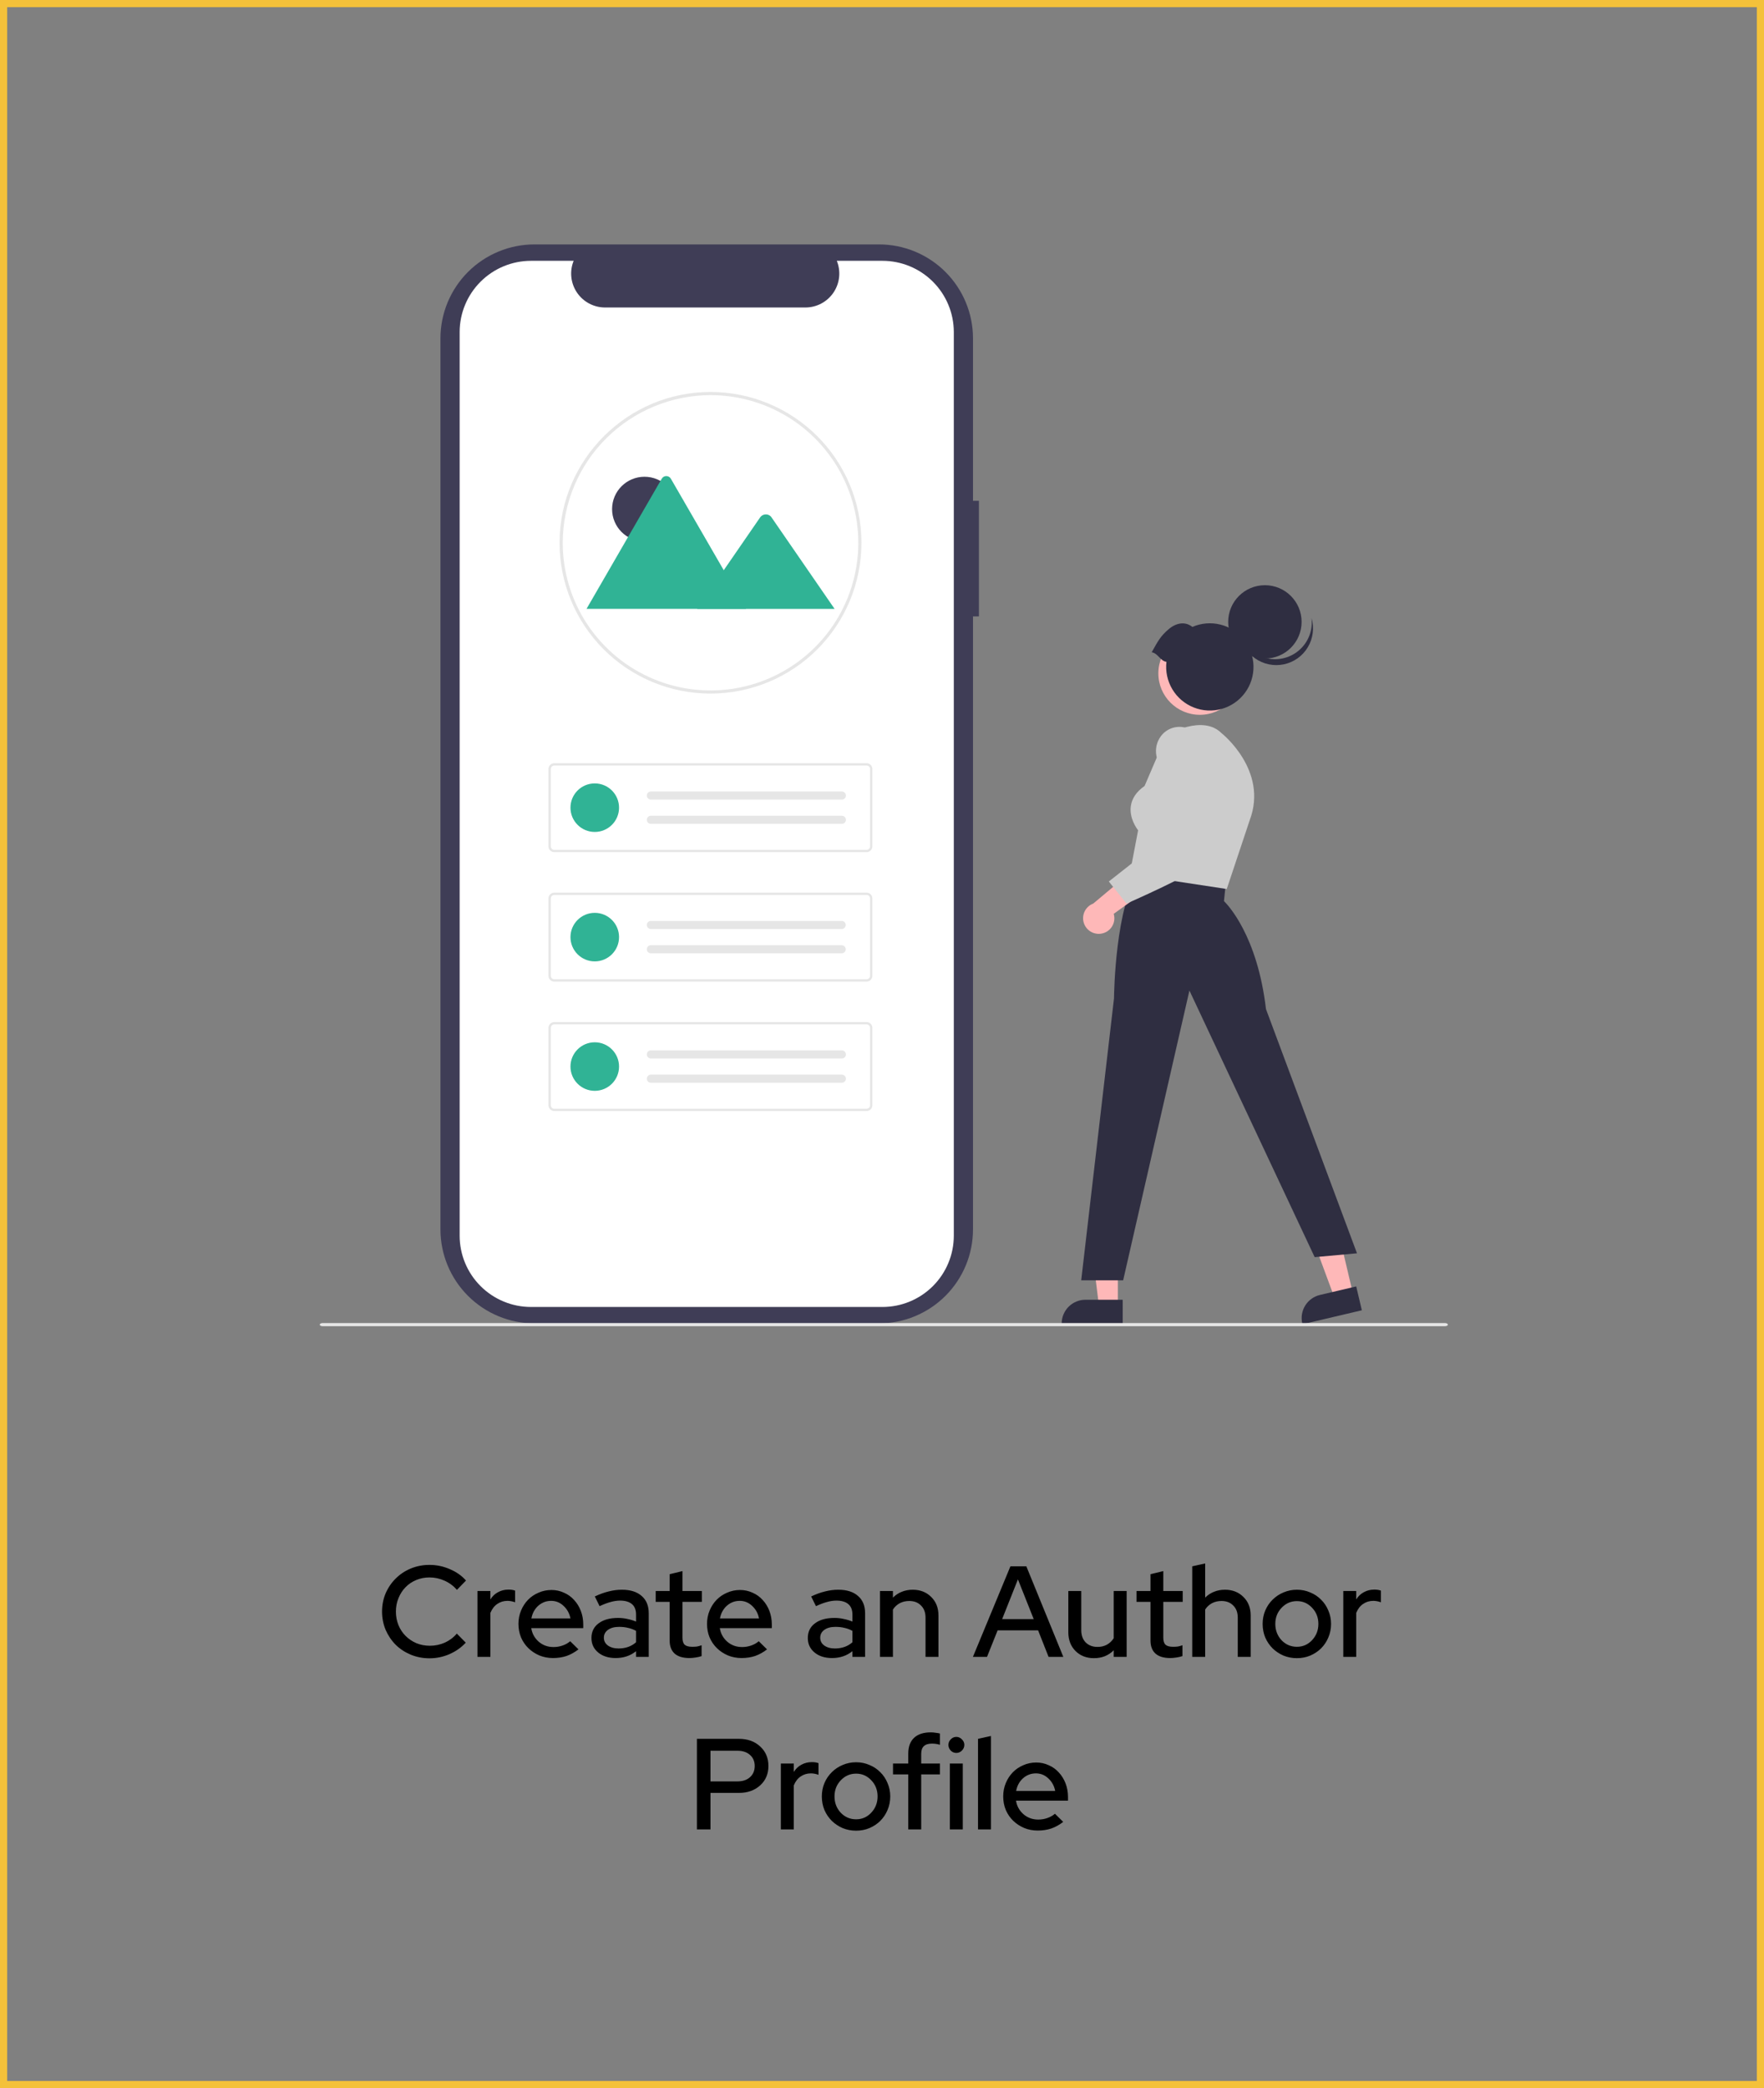 <svg width="491" height="581" viewBox="0 0 491 581" fill="none" xmlns="http://www.w3.org/2000/svg">
    <rect x="0" y="0" width="491" height="581" fill="#808080" stroke="none"/>
    <rect x="1" y="1" width="489" height="579" stroke="#F4C13A" stroke-width="2"/>
    <path d="M119.663 457.904C121.103 457.904 122.483 457.616 123.803 457.04C125.123 456.44 126.239 455.6 127.151 454.52L129.635 457.04C128.411 458.384 126.899 459.452 125.099 460.244C123.323 461.012 121.475 461.396 119.555 461.396C117.707 461.396 115.967 461.06 114.335 460.388C112.727 459.716 111.335 458.804 110.159 457.652C108.983 456.476 108.047 455.096 107.351 453.512C106.679 451.904 106.343 450.2 106.343 448.4C106.343 446.576 106.679 444.872 107.351 443.288C108.047 441.704 108.983 440.336 110.159 439.184C111.335 438.008 112.727 437.084 114.335 436.412C115.967 435.74 117.707 435.404 119.555 435.404C121.523 435.404 123.407 435.8 125.207 436.592C127.031 437.36 128.531 438.416 129.707 439.76L127.187 442.352C126.227 441.248 125.075 440.396 123.731 439.796C122.387 439.196 120.995 438.896 119.555 438.896C118.235 438.896 116.999 439.136 115.847 439.616C114.695 440.096 113.699 440.768 112.859 441.632C112.043 442.472 111.395 443.48 110.915 444.656C110.435 445.808 110.195 447.056 110.195 448.4C110.195 449.744 110.435 451.004 110.915 452.18C111.395 453.332 112.055 454.328 112.895 455.168C113.735 456.008 114.731 456.68 115.883 457.184C117.059 457.664 118.319 457.904 119.663 457.904ZM132.901 461V442.676H136.501V445.016C137.053 444.128 137.761 443.456 138.625 443C139.489 442.52 140.461 442.28 141.541 442.28C141.925 442.28 142.261 442.304 142.549 442.352C142.837 442.4 143.113 442.472 143.377 442.568V445.808C143.041 445.688 142.693 445.592 142.333 445.52C141.973 445.448 141.613 445.412 141.253 445.412C140.197 445.412 139.249 445.7 138.409 446.276C137.593 446.828 136.957 447.656 136.501 448.76V461H132.901ZM161.012 458.912C159.956 459.728 158.852 460.34 157.7 460.748C156.548 461.132 155.288 461.324 153.92 461.324C152.576 461.324 151.316 461.084 150.14 460.604C148.964 460.1 147.944 459.428 147.08 458.588C146.216 457.748 145.532 456.752 145.028 455.6C144.548 454.424 144.308 453.164 144.308 451.82C144.308 450.5 144.548 449.264 145.028 448.112C145.508 446.96 146.156 445.964 146.972 445.124C147.788 444.284 148.76 443.624 149.888 443.144C151.016 442.64 152.216 442.388 153.488 442.388C154.736 442.388 155.9 442.64 156.98 443.144C158.084 443.624 159.02 444.296 159.788 445.16C160.58 446 161.204 447.008 161.66 448.184C162.116 449.36 162.344 450.62 162.344 451.964V453.008H147.872C148.112 454.52 148.808 455.78 149.96 456.788C151.112 457.772 152.48 458.264 154.064 458.264C154.952 458.264 155.804 458.12 156.62 457.832C157.436 457.544 158.132 457.148 158.708 456.644L161.012 458.912ZM153.416 445.412C152.048 445.412 150.848 445.868 149.816 446.78C148.808 447.692 148.172 448.868 147.908 450.308H158.78C158.516 448.916 157.88 447.752 156.872 446.816C155.888 445.88 154.736 445.412 153.416 445.412ZM171.358 461.324C169.366 461.324 167.746 460.808 166.498 459.776C165.25 458.744 164.625 457.4 164.625 455.744C164.625 454.016 165.286 452.66 166.606 451.676C167.926 450.668 169.738 450.164 172.042 450.164C172.93 450.164 173.794 450.26 174.634 450.452C175.474 450.62 176.278 450.86 177.046 451.172V449.228C177.046 447.932 176.662 446.96 175.894 446.312C175.126 445.664 174.022 445.34 172.582 445.34C171.742 445.34 170.866 445.472 169.954 445.736C169.042 445.976 168.022 446.36 166.894 446.888L165.562 444.188C166.93 443.54 168.226 443.072 169.45 442.784C170.674 442.472 171.886 442.316 173.086 442.316C175.462 442.316 177.298 442.892 178.594 444.044C179.914 445.172 180.574 446.78 180.574 448.868V461H177.046V459.416C176.23 460.064 175.354 460.544 174.418 460.856C173.482 461.168 172.462 461.324 171.358 461.324ZM168.082 455.672C168.082 456.56 168.454 457.28 169.198 457.832C169.966 458.384 170.962 458.66 172.186 458.66C173.146 458.66 174.034 458.516 174.85 458.228C175.666 457.94 176.398 457.508 177.046 456.932V453.764C176.35 453.38 175.618 453.104 174.85 452.936C174.082 452.744 173.242 452.648 172.33 452.648C171.034 452.648 170.002 452.924 169.234 453.476C168.466 454.028 168.082 454.76 168.082 455.672ZM186.395 456.464V445.7H182.507V442.676H186.395V437.996L189.959 437.132V442.676H195.359V445.7H189.959V455.636C189.959 456.572 190.163 457.232 190.571 457.616C191.003 458 191.699 458.192 192.659 458.192C193.163 458.192 193.607 458.168 193.991 458.12C194.399 458.048 194.831 457.928 195.287 457.76V460.784C194.807 460.952 194.243 461.084 193.595 461.18C192.971 461.276 192.395 461.324 191.867 461.324C190.091 461.324 188.735 460.916 187.799 460.1C186.863 459.26 186.395 458.048 186.395 456.464ZM213.5 458.912C212.444 459.728 211.34 460.34 210.188 460.748C209.036 461.132 207.776 461.324 206.408 461.324C205.064 461.324 203.804 461.084 202.628 460.604C201.452 460.1 200.432 459.428 199.568 458.588C198.704 457.748 198.02 456.752 197.516 455.6C197.036 454.424 196.796 453.164 196.796 451.82C196.796 450.5 197.036 449.264 197.516 448.112C197.996 446.96 198.644 445.964 199.46 445.124C200.276 444.284 201.248 443.624 202.376 443.144C203.504 442.64 204.704 442.388 205.976 442.388C207.224 442.388 208.388 442.64 209.468 443.144C210.572 443.624 211.508 444.296 212.276 445.16C213.068 446 213.692 447.008 214.148 448.184C214.604 449.36 214.832 450.62 214.832 451.964V453.008H200.36C200.6 454.52 201.296 455.78 202.448 456.788C203.6 457.772 204.968 458.264 206.552 458.264C207.44 458.264 208.292 458.12 209.108 457.832C209.924 457.544 210.62 457.148 211.196 456.644L213.5 458.912ZM205.904 445.412C204.536 445.412 203.336 445.868 202.304 446.78C201.296 447.692 200.66 448.868 200.396 450.308H211.268C211.004 448.916 210.368 447.752 209.36 446.816C208.376 445.88 207.224 445.412 205.904 445.412ZM231.58 461.324C229.588 461.324 227.968 460.808 226.72 459.776C225.472 458.744 224.848 457.4 224.848 455.744C224.848 454.016 225.508 452.66 226.828 451.676C228.148 450.668 229.96 450.164 232.264 450.164C233.152 450.164 234.016 450.26 234.856 450.452C235.696 450.62 236.5 450.86 237.268 451.172V449.228C237.268 447.932 236.884 446.96 236.116 446.312C235.348 445.664 234.244 445.34 232.804 445.34C231.964 445.34 231.088 445.472 230.176 445.736C229.264 445.976 228.244 446.36 227.116 446.888L225.784 444.188C227.152 443.54 228.448 443.072 229.672 442.784C230.896 442.472 232.108 442.316 233.308 442.316C235.684 442.316 237.52 442.892 238.816 444.044C240.136 445.172 240.796 446.78 240.796 448.868V461H237.268V459.416C236.452 460.064 235.576 460.544 234.64 460.856C233.704 461.168 232.684 461.324 231.58 461.324ZM228.304 455.672C228.304 456.56 228.676 457.28 229.42 457.832C230.188 458.384 231.184 458.66 232.408 458.66C233.368 458.66 234.256 458.516 235.072 458.228C235.888 457.94 236.62 457.508 237.268 456.932V453.764C236.572 453.38 235.84 453.104 235.072 452.936C234.304 452.744 233.464 452.648 232.552 452.648C231.256 452.648 230.224 452.924 229.456 453.476C228.688 454.028 228.304 454.76 228.304 455.672ZM244.944 461V442.676H248.544V444.512C249.264 443.792 250.08 443.252 250.992 442.892C251.928 442.508 252.948 442.316 254.052 442.316C256.14 442.316 257.856 442.988 259.2 444.332C260.544 445.652 261.216 447.368 261.216 449.48V461H257.616V450.092C257.616 448.652 257.196 447.524 256.356 446.708C255.54 445.868 254.448 445.448 253.08 445.448C252.12 445.448 251.244 445.652 250.452 446.06C249.684 446.468 249.048 447.056 248.544 447.824V461H244.944ZM270.806 461L281.246 435.8H285.674L295.97 461H291.866L288.95 453.62H277.682L274.73 461H270.806ZM278.942 450.488H287.726L283.334 439.436L278.942 450.488ZM300.961 442.676V453.548C300.961 454.988 301.369 456.128 302.185 456.968C303.025 457.808 304.129 458.228 305.497 458.228C306.457 458.228 307.321 458.024 308.089 457.616C308.857 457.184 309.493 456.584 309.997 455.816V442.676H313.597V461H309.997V459.164C309.277 459.884 308.449 460.436 307.513 460.82C306.601 461.18 305.593 461.36 304.489 461.36C302.401 461.36 300.685 460.688 299.341 459.344C298.021 458 297.361 456.272 297.361 454.16V442.676H300.961ZM320.234 456.464V445.7H316.346V442.676H320.234V437.996L323.798 437.132V442.676H329.198V445.7H323.798V455.636C323.798 456.572 324.002 457.232 324.41 457.616C324.842 458 325.538 458.192 326.498 458.192C327.002 458.192 327.446 458.168 327.83 458.12C328.238 458.048 328.67 457.928 329.126 457.76V460.784C328.646 460.952 328.082 461.084 327.434 461.18C326.81 461.276 326.234 461.324 325.706 461.324C323.93 461.324 322.574 460.916 321.638 460.1C320.702 459.26 320.234 458.048 320.234 456.464ZM331.851 461V435.8L335.451 435.008V444.512C336.171 443.792 336.987 443.252 337.899 442.892C338.835 442.508 339.855 442.316 340.959 442.316C343.047 442.316 344.763 442.988 346.107 444.332C347.451 445.652 348.123 447.368 348.123 449.48V461H344.523V450.092C344.523 448.652 344.103 447.524 343.263 446.708C342.447 445.868 341.355 445.448 339.987 445.448C339.027 445.448 338.151 445.652 337.359 446.06C336.591 446.468 335.955 447.056 335.451 447.824V461H331.851ZM351.448 451.82C351.448 450.5 351.688 449.264 352.168 448.112C352.672 446.936 353.356 445.928 354.22 445.088C355.084 444.224 356.092 443.552 357.244 443.072C358.42 442.568 359.668 442.316 360.988 442.316C362.308 442.316 363.544 442.568 364.696 443.072C365.872 443.552 366.88 444.224 367.72 445.088C368.584 445.928 369.256 446.936 369.736 448.112C370.24 449.264 370.492 450.5 370.492 451.82C370.492 453.164 370.24 454.424 369.736 455.6C369.256 456.752 368.584 457.76 367.72 458.624C366.88 459.464 365.872 460.136 364.696 460.64C363.544 461.12 362.308 461.36 360.988 461.36C359.668 461.36 358.42 461.12 357.244 460.64C356.092 460.136 355.084 459.464 354.22 458.624C353.356 457.76 352.672 456.752 352.168 455.6C351.688 454.424 351.448 453.164 351.448 451.82ZM360.988 458.192C362.644 458.192 364.048 457.58 365.2 456.356C366.376 455.108 366.964 453.596 366.964 451.82C366.964 450.044 366.376 448.544 365.2 447.32C364.048 446.096 362.644 445.484 360.988 445.484C359.332 445.484 357.916 446.096 356.74 447.32C355.564 448.544 354.976 450.044 354.976 451.82C354.976 453.596 355.552 455.108 356.704 456.356C357.88 457.58 359.308 458.192 360.988 458.192ZM373.897 461V442.676H377.497V445.016C378.049 444.128 378.757 443.456 379.621 443C380.485 442.52 381.457 442.28 382.537 442.28C382.921 442.28 383.257 442.304 383.545 442.352C383.833 442.4 384.109 442.472 384.373 442.568V445.808C384.037 445.688 383.689 445.592 383.329 445.52C382.969 445.448 382.609 445.412 382.249 445.412C381.193 445.412 380.245 445.7 379.405 446.276C378.589 446.828 377.953 447.656 377.497 448.76V461H373.897ZM193.978 509V483.8H205.642C208.09 483.8 210.07 484.508 211.582 485.924C213.118 487.316 213.886 489.128 213.886 491.36C213.886 493.568 213.118 495.368 211.582 496.76C210.046 498.152 208.066 498.848 205.642 498.848H197.758V509H193.978ZM205.246 487.112H197.758V495.644H205.246C206.71 495.644 207.874 495.26 208.738 494.492C209.626 493.7 210.07 492.656 210.07 491.36C210.07 490.064 209.626 489.032 208.738 488.264C207.874 487.496 206.71 487.112 205.246 487.112ZM217.347 509V490.676H220.947V493.016C221.499 492.128 222.207 491.456 223.071 491C223.935 490.52 224.907 490.28 225.987 490.28C226.371 490.28 226.707 490.304 226.995 490.352C227.283 490.4 227.559 490.472 227.823 490.568V493.808C227.487 493.688 227.139 493.592 226.779 493.52C226.419 493.448 226.059 493.412 225.699 493.412C224.643 493.412 223.695 493.7 222.855 494.276C222.039 494.828 221.403 495.656 220.947 496.76V509H217.347ZM228.753 499.82C228.753 498.5 228.993 497.264 229.473 496.112C229.977 494.936 230.661 493.928 231.525 493.088C232.389 492.224 233.397 491.552 234.549 491.072C235.725 490.568 236.973 490.316 238.293 490.316C239.613 490.316 240.849 490.568 242.001 491.072C243.177 491.552 244.185 492.224 245.025 493.088C245.889 493.928 246.561 494.936 247.041 496.112C247.545 497.264 247.797 498.5 247.797 499.82C247.797 501.164 247.545 502.424 247.041 503.6C246.561 504.752 245.889 505.76 245.025 506.624C244.185 507.464 243.177 508.136 242.001 508.64C240.849 509.12 239.613 509.36 238.293 509.36C236.973 509.36 235.725 509.12 234.549 508.64C233.397 508.136 232.389 507.464 231.525 506.624C230.661 505.76 229.977 504.752 229.473 503.6C228.993 502.424 228.753 501.164 228.753 499.82ZM238.293 506.192C239.949 506.192 241.353 505.58 242.505 504.356C243.681 503.108 244.269 501.596 244.269 499.82C244.269 498.044 243.681 496.544 242.505 495.32C241.353 494.096 239.949 493.484 238.293 493.484C236.637 493.484 235.221 494.096 234.045 495.32C232.869 496.544 232.281 498.044 232.281 499.82C232.281 501.596 232.857 503.108 234.009 504.356C235.185 505.58 236.613 506.192 238.293 506.192ZM248.565 490.676H252.813V487.904C252.813 486.008 253.341 484.556 254.397 483.548C255.477 482.516 257.025 482 259.041 482C259.521 482 259.977 482.036 260.409 482.108C260.841 482.156 261.249 482.228 261.633 482.324V485.456C261.201 485.336 260.817 485.252 260.481 485.204C260.145 485.156 259.773 485.132 259.365 485.132C258.381 485.132 257.637 485.372 257.133 485.852C256.653 486.308 256.413 487.016 256.413 487.976V490.676H261.633V493.7H256.413V509H252.813V493.7H248.565V490.676ZM266.186 487.724C265.586 487.724 265.07 487.508 264.638 487.076C264.206 486.62 263.99 486.092 263.99 485.492C263.99 484.892 264.206 484.376 264.638 483.944C265.07 483.488 265.586 483.26 266.186 483.26C266.786 483.26 267.302 483.488 267.734 483.944C268.19 484.376 268.418 484.892 268.418 485.492C268.418 486.092 268.19 486.62 267.734 487.076C267.302 487.508 266.786 487.724 266.186 487.724ZM267.986 490.676V509H264.386V490.676H267.986ZM275.826 483.008V509H272.226V483.8L275.826 483.008ZM295.941 506.912C294.885 507.728 293.781 508.34 292.629 508.748C291.477 509.132 290.217 509.324 288.849 509.324C287.505 509.324 286.245 509.084 285.069 508.604C283.893 508.1 282.873 507.428 282.009 506.588C281.145 505.748 280.461 504.752 279.957 503.6C279.477 502.424 279.237 501.164 279.237 499.82C279.237 498.5 279.477 497.264 279.957 496.112C280.437 494.96 281.085 493.964 281.901 493.124C282.717 492.284 283.689 491.624 284.817 491.144C285.945 490.64 287.145 490.388 288.417 490.388C289.665 490.388 290.829 490.64 291.909 491.144C293.013 491.624 293.949 492.296 294.717 493.16C295.509 494 296.133 495.008 296.589 496.184C297.045 497.36 297.273 498.62 297.273 499.964V501.008H282.801C283.041 502.52 283.737 503.78 284.889 504.788C286.041 505.772 287.409 506.264 288.993 506.264C289.881 506.264 290.733 506.12 291.549 505.832C292.365 505.544 293.061 505.148 293.637 504.644L295.941 506.912ZM288.345 493.412C286.977 493.412 285.777 493.868 284.745 494.78C283.737 495.692 283.101 496.868 282.837 498.308H293.709C293.445 496.916 292.809 495.752 291.801 494.816C290.817 493.88 289.665 493.412 288.345 493.412Z" fill="black"/>
    <g clip-path="url(#clip0)">
    <path d="M272.478 139.342H270.829V94.154C270.829 90.719 270.152 87.318 268.835 84.145C267.519 80.972 265.59 78.089 263.159 75.66C260.727 73.232 257.84 71.305 254.663 69.991C251.485 68.677 248.08 68 244.641 68.001H148.783C145.344 68 141.938 68.677 138.761 69.991C135.584 71.306 132.697 73.232 130.266 75.661C127.834 78.089 125.905 80.973 124.589 84.146C123.273 87.319 122.596 90.72 122.596 94.154V342.06C122.596 348.997 125.355 355.649 130.266 360.554C135.176 365.458 141.837 368.214 148.782 368.214H244.641C251.586 368.214 258.247 365.458 263.158 360.554C268.069 355.649 270.828 348.997 270.828 342.06V171.508H272.477L272.478 139.342Z" fill="#3F3D56"/>
    <path d="M265.488 92.402V343.811C265.487 349.07 263.395 354.113 259.672 357.833C255.949 361.552 250.9 363.642 245.634 363.644H147.808C142.54 363.645 137.488 361.556 133.762 357.836C130.036 354.117 127.942 349.072 127.941 343.811V92.402C127.942 87.141 130.036 82.096 133.762 78.377C137.487 74.658 142.539 72.569 147.807 72.569H159.674C159.091 74.001 158.869 75.553 159.028 77.089C159.187 78.626 159.721 80.1 160.584 81.383C161.446 82.665 162.611 83.716 163.976 84.444C165.341 85.171 166.863 85.552 168.41 85.554H224.183C225.73 85.552 227.252 85.171 228.617 84.444C229.982 83.716 231.147 82.665 232.009 81.383C232.872 80.1 233.406 78.626 233.565 77.089C233.723 75.553 233.502 74.001 232.919 72.569H245.631C250.896 72.57 255.946 74.659 259.67 78.378C263.393 82.096 265.486 87.139 265.488 92.398V92.402Z" fill="white"/>
    <path d="M197.764 192.981C186.626 192.985 175.942 188.57 168.063 180.708C160.184 172.845 155.755 162.179 155.75 151.055V151.018C155.75 150.93 155.75 150.838 155.755 150.75C155.882 127.77 174.73 109.058 197.764 109.058C203.281 109.057 208.745 110.142 213.842 112.251C218.939 114.359 223.571 117.45 227.473 121.346C231.374 125.242 234.469 129.868 236.581 134.959C238.693 140.05 239.78 145.506 239.78 151.016C239.78 156.527 238.694 161.983 236.583 167.074C234.472 172.165 231.377 176.791 227.476 180.688C223.575 184.585 218.944 187.676 213.846 189.785C208.749 191.894 203.286 192.98 197.768 192.98H197.764V192.981ZM197.764 109.94C186.905 109.965 176.495 114.268 168.795 121.914C161.094 129.561 156.726 139.933 156.64 150.778C156.635 150.872 156.635 150.947 156.635 151.018C156.634 159.144 159.046 167.087 163.565 173.844C168.084 180.601 174.508 185.867 182.025 188.978C189.541 192.088 197.812 192.902 205.791 191.318C213.771 189.733 221.101 185.821 226.854 180.075C232.608 174.33 236.526 167.01 238.113 159.04C239.701 151.071 238.887 142.81 235.774 135.303C232.661 127.796 227.388 121.379 220.624 116.865C213.859 112.35 205.906 109.941 197.77 109.94H197.764Z" fill="#E6E6E6"/>
    <path d="M179.389 150.662C184.37 150.662 188.407 146.629 188.407 141.655C188.407 136.681 184.37 132.648 179.389 132.648C174.409 132.648 170.371 136.681 170.371 141.655C170.371 146.629 174.409 150.662 179.389 150.662Z" fill="#3F3D56"/>
    <path d="M207.668 169.408H163.428C163.373 169.409 163.317 169.405 163.263 169.395L184.186 133.201C184.314 132.975 184.499 132.788 184.723 132.657C184.947 132.527 185.202 132.458 185.461 132.458C185.721 132.458 185.975 132.527 186.199 132.657C186.423 132.788 186.609 132.975 186.736 133.201L200.778 157.489L201.451 158.651L207.668 169.408Z" fill="#30B395"/>
    <path d="M232.298 169.409H194.036L201.45 158.653L201.983 157.878L211.645 143.86C211.816 143.646 212.03 143.47 212.273 143.343C212.517 143.217 212.784 143.143 213.058 143.127C213.332 143.11 213.606 143.152 213.863 143.248C214.12 143.345 214.354 143.494 214.549 143.687C214.599 143.742 214.645 143.8 214.688 143.86L232.298 169.409Z" fill="#30B395"/>
    <path d="M241.209 237.099H154.279C153.852 237.098 153.443 236.929 153.141 236.627C152.839 236.326 152.669 235.917 152.669 235.491V213.955C152.67 213.528 152.839 213.12 153.141 212.818C153.443 212.517 153.852 212.347 154.279 212.347H241.209C241.636 212.347 242.045 212.517 242.347 212.818C242.648 213.12 242.818 213.528 242.819 213.955V235.491C242.818 235.918 242.648 236.326 242.347 236.628C242.045 236.929 241.636 237.098 241.209 237.099V237.099ZM154.279 212.99C154.023 212.99 153.777 213.092 153.596 213.273C153.415 213.454 153.313 213.699 153.313 213.955V235.491C153.313 235.747 153.415 235.992 153.596 236.173C153.777 236.354 154.023 236.456 154.279 236.456H241.209C241.465 236.456 241.711 236.354 241.892 236.173C242.073 235.992 242.175 235.747 242.175 235.491V213.955C242.175 213.699 242.073 213.454 241.892 213.273C241.711 213.092 241.465 212.99 241.209 212.99H154.279Z" fill="#E6E6E6"/>
    <path d="M165.547 231.476C169.281 231.476 172.308 228.452 172.308 224.723C172.308 220.993 169.281 217.97 165.547 217.97C161.813 217.97 158.786 220.993 158.786 224.723C158.786 228.452 161.813 231.476 165.547 231.476Z" fill="#30B395"/>
    <path d="M181.163 220.221C180.864 220.221 180.577 220.339 180.366 220.55C180.154 220.761 180.036 221.048 180.036 221.346C180.036 221.645 180.154 221.931 180.366 222.142C180.577 222.353 180.864 222.472 181.163 222.472H234.286C234.436 222.478 234.586 222.453 234.726 222.4C234.867 222.348 234.995 222.267 235.104 222.164C235.213 222.061 235.301 221.937 235.361 221.8C235.422 221.663 235.454 221.515 235.456 221.365C235.459 221.215 235.431 221.066 235.375 220.927C235.319 220.788 235.236 220.662 235.131 220.555C235.025 220.449 234.899 220.364 234.761 220.307C234.622 220.249 234.473 220.22 234.323 220.221H181.163V220.221Z" fill="#E6E6E6"/>
    <path d="M181.163 226.973C180.864 226.973 180.577 227.092 180.366 227.303C180.154 227.514 180.036 227.8 180.036 228.099C180.036 228.397 180.154 228.684 180.366 228.895C180.577 229.106 180.864 229.224 181.163 229.224H234.286C234.436 229.23 234.586 229.206 234.726 229.153C234.867 229.1 234.995 229.02 235.104 228.917C235.213 228.814 235.301 228.69 235.361 228.553C235.422 228.416 235.454 228.268 235.456 228.118C235.459 227.968 235.431 227.819 235.375 227.68C235.319 227.541 235.236 227.414 235.131 227.308C235.025 227.201 234.899 227.117 234.761 227.059C234.622 227.002 234.473 226.973 234.323 226.974H181.163V226.973Z" fill="#E6E6E6"/>
    <path d="M241.209 273.113H154.279C153.852 273.113 153.443 272.943 153.141 272.642C152.839 272.341 152.669 271.932 152.669 271.506V249.97C152.67 249.543 152.839 249.135 153.141 248.833C153.443 248.532 153.852 248.362 154.279 248.362H241.209C241.636 248.362 242.045 248.532 242.347 248.833C242.648 249.135 242.818 249.543 242.819 249.97V271.506C242.818 271.932 242.648 272.341 242.346 272.642C242.045 272.943 241.636 273.113 241.209 273.113ZM154.279 249.005C154.023 249.005 153.777 249.107 153.596 249.288C153.415 249.468 153.313 249.714 153.313 249.97V271.506C153.313 271.762 153.415 272.007 153.596 272.188C153.777 272.369 154.023 272.471 154.279 272.471H241.209C241.465 272.471 241.711 272.369 241.892 272.188C242.073 272.007 242.175 271.762 242.175 271.506V249.97C242.175 249.714 242.073 249.468 241.892 249.288C241.711 249.107 241.465 249.005 241.209 249.005H154.279Z" fill="#E6E6E6"/>
    <path d="M165.547 267.49C169.281 267.49 172.308 264.466 172.308 260.737C172.308 257.008 169.281 253.984 165.547 253.984C161.813 253.984 158.786 257.008 158.786 260.737C158.786 264.466 161.813 267.49 165.547 267.49Z" fill="#30B395"/>
    <path d="M181.163 256.234C180.864 256.234 180.577 256.353 180.366 256.564C180.154 256.775 180.036 257.061 180.036 257.36C180.036 257.658 180.154 257.945 180.366 258.156C180.577 258.367 180.864 258.485 181.163 258.485H234.286C234.581 258.484 234.863 258.367 235.073 258.16C235.282 257.953 235.402 257.672 235.407 257.378C235.412 257.084 235.301 256.799 235.098 256.586C234.896 256.372 234.617 256.246 234.323 256.235H181.163V256.234Z" fill="#E6E6E6"/>
    <path d="M181.163 262.988C180.864 262.988 180.577 263.107 180.366 263.318C180.154 263.529 180.036 263.815 180.036 264.114C180.036 264.412 180.154 264.699 180.366 264.91C180.577 265.121 180.864 265.239 181.163 265.239H234.286C234.581 265.238 234.863 265.121 235.073 264.914C235.282 264.707 235.402 264.426 235.407 264.132C235.412 263.838 235.301 263.553 235.098 263.34C234.896 263.126 234.617 263 234.323 262.989H181.163V262.988Z" fill="#E6E6E6"/>
    <path d="M241.209 309.128H154.279C153.852 309.127 153.443 308.958 153.141 308.656C152.839 308.355 152.669 307.946 152.669 307.52V285.984C152.67 285.558 152.839 285.149 153.141 284.848C153.443 284.546 153.852 284.377 154.279 284.376H241.209C241.636 284.377 242.045 284.546 242.347 284.848C242.648 285.149 242.818 285.558 242.819 285.984V307.521C242.818 307.947 242.648 308.355 242.347 308.657C242.045 308.958 241.636 309.128 241.209 309.128V309.128ZM154.279 285.019C154.023 285.019 153.777 285.121 153.596 285.302C153.415 285.483 153.313 285.728 153.313 285.984V307.521C153.313 307.776 153.415 308.022 153.596 308.203C153.777 308.383 154.023 308.485 154.279 308.485H241.209C241.465 308.485 241.711 308.383 241.892 308.203C242.073 308.022 242.175 307.776 242.175 307.521V285.984C242.175 285.728 242.073 285.483 241.892 285.302C241.711 285.121 241.465 285.019 241.209 285.019H154.279Z" fill="#E6E6E6"/>
    <path d="M165.547 303.505C169.281 303.505 172.308 300.481 172.308 296.752C172.308 293.023 169.281 289.999 165.547 289.999C161.813 289.999 158.786 293.023 158.786 296.752C158.786 300.481 161.813 303.505 165.547 303.505Z" fill="#30B395"/>
    <path d="M181.163 292.25C180.864 292.25 180.577 292.369 180.366 292.58C180.154 292.791 180.036 293.077 180.036 293.376C180.036 293.674 180.154 293.96 180.366 294.171C180.577 294.382 180.864 294.501 181.163 294.501H234.286C234.436 294.507 234.586 294.483 234.726 294.43C234.867 294.377 234.995 294.297 235.104 294.194C235.213 294.091 235.301 293.967 235.361 293.83C235.422 293.692 235.454 293.544 235.456 293.395C235.459 293.245 235.431 293.096 235.375 292.957C235.319 292.818 235.236 292.691 235.131 292.584C235.025 292.478 234.899 292.393 234.761 292.336C234.622 292.279 234.473 292.25 234.323 292.25H181.163V292.25Z" fill="#E6E6E6"/>
    <path d="M181.163 299.003C180.864 299.003 180.577 299.121 180.366 299.332C180.154 299.543 180.036 299.83 180.036 300.128C180.036 300.427 180.154 300.713 180.366 300.924C180.577 301.135 180.864 301.254 181.163 301.254H234.286C234.436 301.259 234.586 301.235 234.726 301.182C234.867 301.13 234.995 301.049 235.104 300.946C235.213 300.843 235.301 300.719 235.361 300.582C235.422 300.445 235.454 300.297 235.456 300.147C235.459 299.997 235.431 299.848 235.375 299.709C235.319 299.57 235.236 299.444 235.131 299.337C235.025 299.231 234.899 299.146 234.761 299.089C234.622 299.031 234.473 299.002 234.323 299.003H181.163V299.003Z" fill="#E6E6E6"/>
    <path d="M311.155 363.352H305.887L303.382 343.062H311.155L311.155 363.352Z" fill="#FEB8B8"/>
    <path d="M312.497 368.451H295.515V368.236C295.515 366.485 296.211 364.806 297.451 363.568C298.69 362.33 300.371 361.635 302.124 361.634H312.498L312.497 368.451Z" fill="#2F2E41"/>
    <path d="M376.584 359.908L371.455 361.113L364.359 341.936L371.926 340.156L376.584 359.908Z" fill="#FEB8B8"/>
    <path d="M379.062 364.563L362.531 368.449L362.482 368.241C362.283 367.397 362.252 366.522 362.391 365.666C362.531 364.81 362.838 363.99 363.294 363.253C363.751 362.515 364.349 361.875 365.054 361.368C365.758 360.861 366.556 360.498 367.401 360.299L377.497 357.925L379.062 364.563Z" fill="#2F2E41"/>
    <path d="M310.078 277.773C310.088 276.717 310.402 251.762 317.251 242.327L317.352 242.188L341.219 245.477L340.685 250.715C341.735 251.734 349.992 260.352 352.377 280.76L377.711 348.712L365.934 349.781L331.07 275.602L312.621 356.233H300.948L310.078 277.773Z" fill="#2F2E41"/>
    <path d="M314.454 243.248L316.787 231.015C316.33 230.428 314.306 227.608 314.757 224.303C315.051 222.146 316.34 220.255 318.588 218.681L324.636 204.588L324.718 204.541C325.125 204.301 334.754 198.74 340.003 203.987C340.134 204.088 353.058 214.336 347.869 228.156L341.463 247.355L314.454 243.248Z" fill="#CCCCCC"/>
    <path d="M306.337 259.798C306.966 259.726 307.572 259.517 308.112 259.187C308.651 258.856 309.111 258.411 309.46 257.883C309.809 257.355 310.038 256.757 310.13 256.132C310.222 255.506 310.176 254.868 309.995 254.262L322.483 245.276L315.008 242.436L304.295 251.405C303.299 251.779 302.474 252.504 301.976 253.443C301.479 254.383 301.343 255.472 301.594 256.505C301.845 257.538 302.466 258.443 303.34 259.05C304.214 259.657 305.28 259.923 306.337 259.798V259.798Z" fill="#FEB8B8"/>
    <path d="M308.633 245.261L327.698 230.259L322.031 210.918C321.764 210.002 321.688 209.041 321.809 208.095C321.93 207.149 322.245 206.237 322.733 205.418C323.186 204.646 323.795 203.976 324.522 203.452C325.248 202.929 326.076 202.562 326.953 202.377C330.217 201.687 333.18 203.512 335.757 207.803L335.777 207.841C336.204 208.883 346.136 233.404 338.552 238.648C331.133 243.778 313.931 251.245 313.758 251.321L313.556 251.408L308.633 245.261Z" fill="#CCCCCC"/>
    <path d="M333.972 198.887C340.35 198.887 345.521 193.722 345.521 187.351C345.521 180.981 340.35 175.816 333.972 175.816C327.593 175.816 322.422 180.981 322.422 187.351C322.422 193.722 327.593 198.887 333.972 198.887Z" fill="#FEB8B8"/>
    <path d="M352.078 183.233C357.721 183.233 362.295 178.664 362.295 173.028C362.295 167.392 357.721 162.824 352.078 162.824C346.435 162.824 341.86 167.392 341.86 173.028C341.86 178.664 346.435 183.233 352.078 183.233Z" fill="#2F2E41"/>
    <path d="M360.89 181.479C359.568 182.433 358.036 183.057 356.422 183.298C354.809 183.54 353.161 183.392 351.617 182.868C350.072 182.343 348.676 181.457 347.545 180.283C346.414 179.109 345.58 177.682 345.114 176.12C345.29 177.52 345.755 178.869 346.479 180.08C347.203 181.292 348.171 182.34 349.321 183.16C350.471 183.979 351.779 184.551 353.162 184.839C354.545 185.128 355.973 185.127 357.355 184.837C358.738 184.547 360.045 183.973 361.194 183.153C362.344 182.333 363.31 181.283 364.033 180.071C364.756 178.858 365.219 177.509 365.393 176.109C365.568 174.709 365.449 173.288 365.046 171.936C365.274 173.752 365.009 175.597 364.278 177.276C363.547 178.955 362.376 180.407 360.89 181.479Z" fill="#2F2E41"/>
    <path d="M320.567 181.489C322.351 178.3 323.034 176.969 325.334 175.026C327.367 173.311 329.869 172.807 331.887 174.432C334.341 173.362 337.08 173.131 339.679 173.776C342.278 174.42 344.591 175.904 346.259 177.996C347.927 180.089 348.856 182.673 348.903 185.347C348.949 188.021 348.11 190.635 346.515 192.784C344.921 194.933 342.661 196.496 340.086 197.23C337.511 197.964 334.765 197.828 332.275 196.843C329.786 195.858 327.691 194.08 326.317 191.784C324.944 189.489 324.368 186.804 324.678 184.148C322.924 183.903 322.321 181.736 320.567 181.489Z" fill="#2F2E41"/>
    <path d="M402.18 369H89.82C89.367 369 89 368.802 89 368.559C89 368.315 89.367 368.117 89.82 368.117H402.18C402.632 368.117 403 368.315 403 368.559C403 368.802 402.633 369 402.18 369Z" fill="#E6E6E6"/>
    </g>
    <defs>
    <clipPath id="clip0">
    <rect width="314" height="301" fill="white" transform="translate(89 68)"/>
    </clipPath>
    </defs>
    </svg>
    